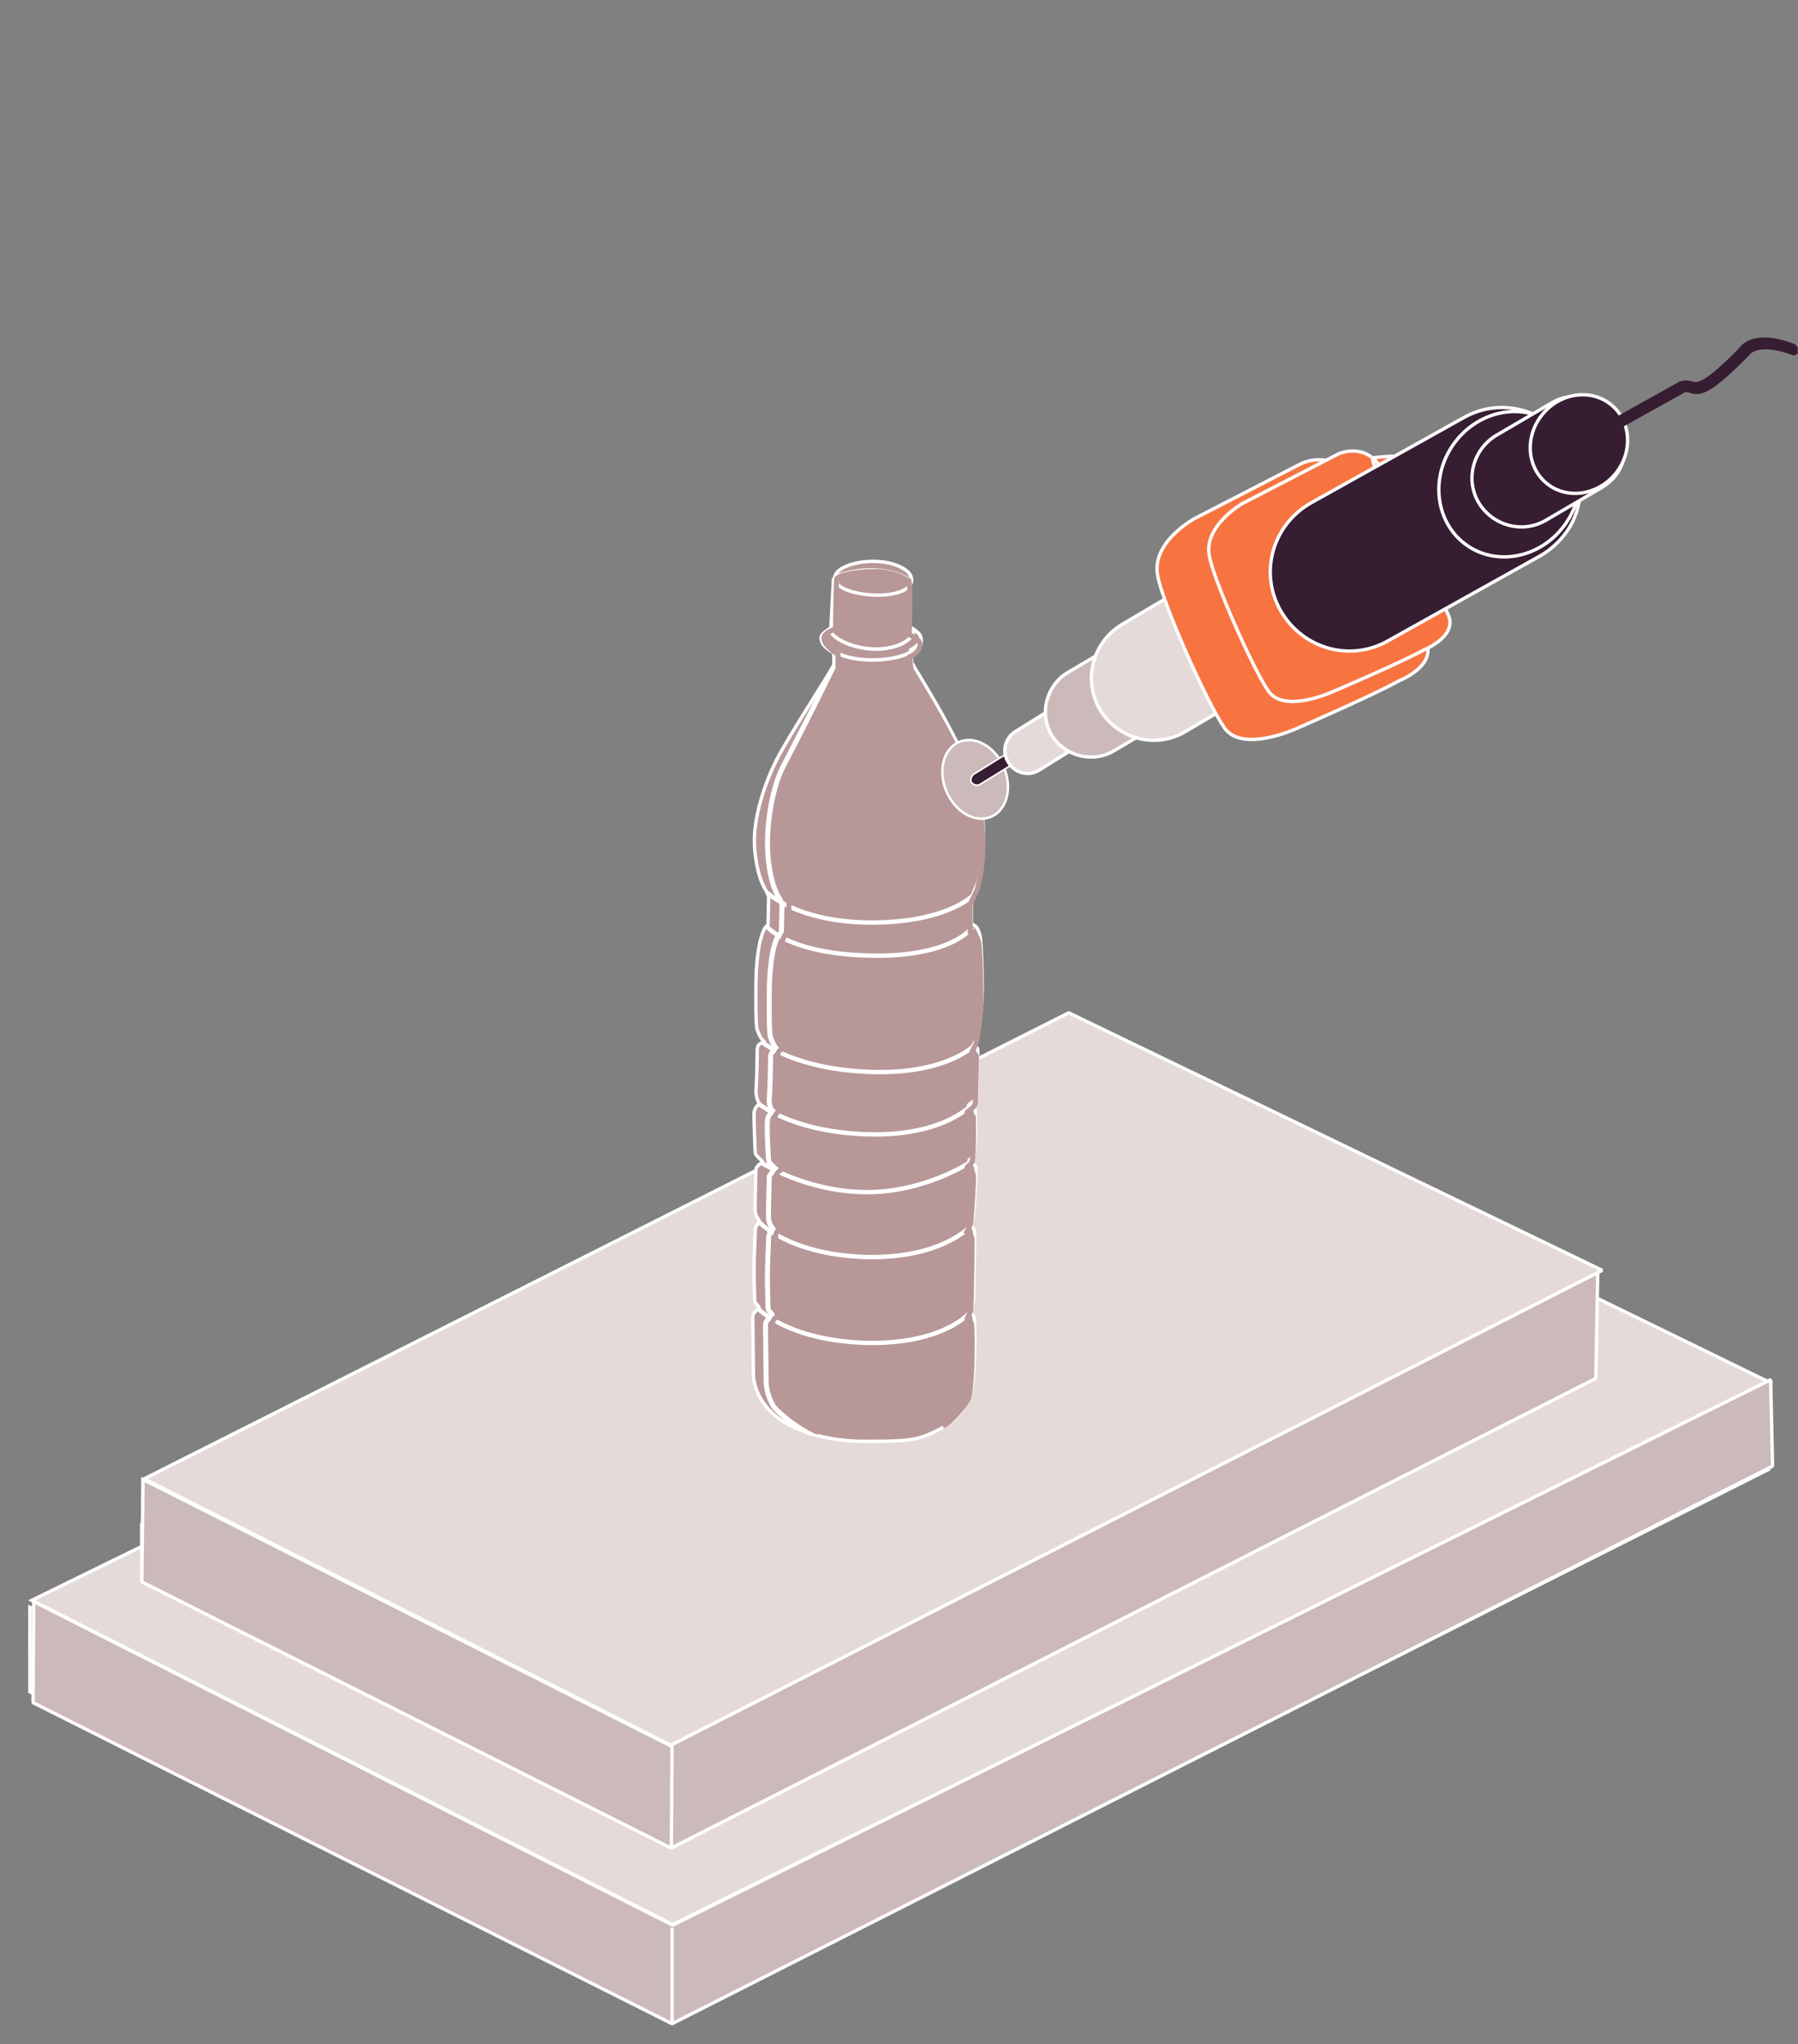 <?xml version="1.0" encoding="utf-8"?>
<!-- Generator: Adobe Illustrator 25.2.3, SVG Export Plug-In . SVG Version: 6.00 Build 0)  -->
<svg version="1.1" id="Layer_1" xmlns="http://www.w3.org/2000/svg" xmlns:xlink="http://www.w3.org/1999/xlink" x="0px" y="0px"
	 viewBox="0 0 282.8 321.5" style="enable-background:new 0 0 282.8 321.5;" xml:space="preserve">
<rect x="0" y="0" width="282.8" height="321.5" fill="#808080" stroke="none"/>
<style type="text/css">
	.st0{fill:none;stroke:#FFFFFF;stroke-width:0.525;stroke-linejoin:bevel;stroke-miterlimit:10;}
	.st1{fill:#CCB9B9;stroke:#FFFFFF;stroke-width:0.525;stroke-miterlimit:10;}
	.st2{fill:#E4DAD8;stroke:#FFFFFF;stroke-width:0.525;stroke-miterlimit:10;}
	.st3{fill:#CCB9B9;stroke:#FFFFFF;stroke-width:0.525;stroke-linejoin:bevel;stroke-miterlimit:10;}
	.st4{fill:#E4DAD8;stroke:#FFFFFF;stroke-width:0.525;stroke-linejoin:bevel;stroke-miterlimit:10;}
	.st5{fill:none;stroke:#FFFFFF;stroke-width:0.525;stroke-miterlimit:10;}
	.st6{fill:#F77441;stroke:#FFFFFF;stroke-width:0.561;stroke-miterlimit:10;}
	.st7{fill:#B79797;stroke:#FFFFFF;stroke-width:0.532;stroke-linejoin:bevel;stroke-miterlimit:10;}
	.st8{fill:none;stroke:#FFFFFF;stroke-width:0.561;stroke-miterlimit:10;}
	.st9{fill:#B79797;stroke:#FFFFFF;stroke-width:0.532;stroke-miterlimit:10;}
	.st10{fill:#F77441;stroke:#FFFFFF;stroke-width:0.685;stroke-miterlimit:10;}
	.st11{fill:none;stroke:#FFFFFF;stroke-width:0.691;stroke-miterlimit:10;}
	.st12{fill:none;stroke:#B79797;stroke-width:0.787;stroke-miterlimit:10;}
	.st13{fill:none;stroke:#FFFFFF;stroke-width:0.787;stroke-miterlimit:10;}
	.st14{fill:#CCB9B9;stroke:#FFFFFF;stroke-width:0.393;stroke-miterlimit:10;}
	.st15{fill:#361D32;stroke:#FFFFFF;stroke-width:0.263;stroke-miterlimit:10;}
	.st16{fill:#F77441;stroke:#FFFFFF;stroke-width:0.525;stroke-miterlimit:10;}
	.st17{fill:#361D32;stroke:#FFFFFF;stroke-width:0.525;stroke-miterlimit:10;}
	.st18{fill:#361D32;stroke:#FFFFFF;stroke-width:0.525;stroke-miterlimit:10;}
	.st19{fill:#361D32;stroke:#FFFFFF;stroke-width:0.525;stroke-miterlimit:10.001;}
	.st20{fill:#361D32;}
</style>
<g>
	<g>
		<g>
			<line class="st0" x1="105.4" y1="294.9" x2="105.3" y2="310.9"/>
			<polygon class="st1" points="22.3,247.4 106,290 248.1,218.4 248.4,201.9 169.2,165.8 22.3,239.8 			"/>
			<polygon class="st1" points="22.3,248.8 22.5,232.7 106.2,273.7 105.9,290 			"/>
			<polygon class="st1" points="4.7,252.8 4.7,266.1 106.5,317.5 278.2,231.1 278,217.3 106.4,302.8 			"/>
			<path class="st2" d="M22.7,232.6c0,0,83.4,41.1,83.5,40.9l142-71.7l-83.9-40.5L22.7,232.6z"/>
			<polygon class="st2" points="105.8,302.7 278.3,217.4 176.4,167.7 5,251.7 			"/>
			<polygon class="st1" points="22.3,247.4 105.7,290.6 251,216.8 251.3,200.3 169.2,165.8 22.3,239.8 			"/>
			<polygon class="st3" points="22.3,248.8 22.5,232.7 105.7,274.7 105.6,290.7 			"/>
			<polygon class="st3" points="5.3,251.9 5.2,267.8 105.7,318.3 278.8,230.6 278.5,217 105.8,302.8 			"/>
			<path class="st4" d="M22.7,232.6l82.8,41.9L252,199.8l-83.9-40.5L22.7,232.6z"/>
			<line class="st5" x1="105.7" y1="303.2" x2="105.7" y2="318.2"/>
		</g>
		<g>
			<g>
				<path class="st6" d="M129.2,100.3c0.6-1.7,4.2-3,8.3-2.9c4.1,0.1,7.5,1.6,7.4,3.4c0,1.8-2.7,2.6-7.6,2.7
					C132.5,103.6,129.1,100.7,129.2,100.3z"/>
				<path class="st7" d="M129.2,100.5c0.3,1.2,2,2,2,2s0,1.3,0,1.9c0,0.5-7.1,11.2-9.1,15.2c-1.6,3.2-3.8,9-3.4,13.9
					c0.4,4.8,1.8,6.6,1.8,6.6l0.4,0.9c0,0-0.1,4.2-0.1,4.5s-0.4-0.4-1.1,2s-0.8,6.1-0.8,7.1c0,0.9-0.1,6.5,0.2,7.4
					c0.3,0.8,0.7,1.6,1.1,1.8c0.3,0.2-1.1,0-1.1,1.3c0,1.4-0.1,5.5-0.2,6.5c0,1,0.4,1.9,0.6,2c0,0-0.9,0.5-0.9,1.6s0.1,4.8,0.2,6.2
					c0.1,0.4,1.2,1.3,1.2,1.3s-0.9,0.6-1.1,1.1c0,0-0.2,6.2-0.1,6.8c0,0.6,0.7,1.5,0.7,1.5s-0.7,0.7-0.7,1.3c0,0.5-0.2,4.1-0.2,6.2
					c0,2.1,0.1,4.3,0.1,4.9c0,0.6,0.7,0.8,0.7,1.3c0,0-1,0.6-1,1.3c0,0.6,0.1,8.8,0.1,8.8c0,0.2-0.2,3.8,3.6,6.9
					c2.3,1.9,7.5,4,14.3,3.9c6.8,0,8-0.2,11.2-1.8c3.3-1.6,4.4-4.1,5.1-6c0.7-1.9,0.7-10.7,0.5-11.8c0-0.3-0.7-0.6-0.7-0.8
					c0-0.2,0.6-0.7,0.6-1.8c0.1-0.9,0.2-9.2,0.2-10.4c0-1.2-0.8-1.5-0.8-1.5s0.5-0.8,0.6-1.6c0.1-0.6,0.5-6.5,0.4-7.2
					c0-0.7-1.1-1.2-1.1-1.3c0-0.1,0.7-0.5,0.8-0.9c0.3-1.2,0.2-6.2,0.2-6.2c0-0.2,0-0.7,0-0.8c-0.1-0.4-1.1-0.4-1.1-0.7
					s1.3-0.7,1.3-1.6s0.2-6.4,0.2-7.1s-0.7-0.5-0.7-0.9c0,0,0.6-1.1,0.6-1.3c0.3-1.1,0.7-3.8,0.8-7.2c0-3.3-0.2-7.6-0.3-8.3
					c-0.1-0.7-0.5-2.1-1.4-2.1c0-0.1,0-4.3,0-4.3l1-2.3c0,0,2.3-7.3-0.4-15.3c-2.7-8-9.9-18.9-10-19.3c0-0.4-0.2-2-0.2-2
					s1.5-0.6,1.6-1.8c0.1-1-1.7-1.5-1.7-1.8v-8.2c0,0-0.6,2.8-5.4,2.7c-5.7-0.1-6.6-2.2-6.6-2.2s-0.4,7.2-0.4,7.6
					C131,99.1,128.9,99.4,129.2,100.5z"/>
				<path class="st8" d="M130.9,98.9c-1.1,0.3,1.5,3,6.7,3.2c5.2,0,6.6-2.8,5.8-2.8"/>
				<path class="st8" d="M144.9,101.2c0,0-1.5,2.6-7.7,2.6s-7.9-2.9-7.9-2.9"/>
				<path class="st9" d="M131.3,90.9c0-1.6,3.3-2.7,6.4-2.6c3.2,0.1,5.7,1.4,5.7,2.9c0,1.6-2.6,2.5-5.8,2.4
					C134.5,93.5,131.2,92.5,131.3,90.9z"/>
				<path class="st10" d="M137.7,91.7"/>
				<path class="st10" d="M156.8,132.7"/>
				<path class="st11" d="M120,164c0,0,5.1,4.2,17,4.6c12.2,0.4,16.5-4.4,16.5-4.4"/>
				<path class="st11" d="M119.2,173.5c0,0,5.2,4.5,17.1,4.9c12.2,0.4,16.6-4.7,16.6-4.7"/>
				<path class="st11" d="M119.5,192.3c0,0,4.5,4.9,16.3,5.4c12.2,0.4,16.8-4.8,16.8-4.8"/>
				<path class="st11" d="M119.8,182.9c0,0,6.9,4.5,16.3,4.6c9.3,0.1,16.5-4.7,16.5-4.7"/>
				<path class="st11" d="M119.1,205.7c0,0,4.5,5,16.7,5.5c12.6,0.4,16.8-4.8,16.8-4.8"/>
				<path class="st11" d="M120.7,140.4c0,0,4.8,4.8,16.8,4.7c11.9-0.1,15.8-4.5,15.8-4.5"/>
				<path class="st11" d="M120.6,145.7c0,0,3.3,4.3,16.2,4.6c12.9,0.3,16.1-4.4,16.1-4.4"/>
			</g>
			<path class="st12" d="M148.3,224.3c1.3-0.5,3.7-3.6,4-4.3c0.7-1.9,0.7-10.7,0.5-11.8c0-0.3-0.7-0.6-0.7-0.8
				c0-0.2,0.6-0.7,0.6-1.8c0.1-0.9,0.2-9.2,0.2-10.4c0-1.2-0.8-1.5-0.8-1.5s0.5-0.8,0.6-1.6c0.1-0.6,0.5-6.5,0.4-7.2
				c0-0.7-1-1.2-1-1.3c0-0.1,0.7-0.5,0.8-0.9c0.3-1.2,0.2-6.2,0.2-6.2c0-0.2,0-0.7,0-0.8c-0.1-0.4-1-0.4-1-0.7
				c0-0.3,1.3-0.7,1.3-1.6c0-0.8,0.2-6.4,0.2-7.1s-0.7-0.5-0.7-0.9c0,0,0.6-1.1,0.6-1.3c0.3-1.1,0.7-3.8,0.8-7.2
				c0-3.3-0.2-7.6-0.3-8.3s-0.5-2.1-1.4-2.1c0-0.1,0-4.3,0-4.3l1.1-2.3c0,0,2.3-7.4-0.4-15.3c-2.7-8-9.9-18.9-10-19.3
				c-0.1-0.4-0.2-2-0.2-2s1.5-0.6,1.6-1.8c0.1-1.1-1.7-1.5-1.7-1.8c0,0,0.3-8.2-0.1-8.5"/>
			<path class="st13" d="M142.9,91.2c-5.2-2.9-11.3-0.5-11.3-0.5s-0.5,7.8-0.5,8.1c0,0.3-2,0.6-1.8,1.8s2,2,2,2s0,1.3,0,1.9
				c0,0.3-7.2,14.3-8.2,16.2c-1.6,3.2-2.7,9.1-2.3,14c0.4,4.8,1.8,6.6,1.8,6.6l0.4,0.9c0,0-0.1,4.2-0.1,4.5s-0.4-0.4-1.1,2
				s-0.8,6.1-0.8,7.1c0,0.9-0.1,6.5,0.2,7.4c0.3,0.8,0.7,1.6,1,1.8c0.3,0.2-1,0-1,1.3c0,1.4-0.1,5.5-0.2,6.5c-0.1,1.1,0.4,1.9,0.6,2
				c0,0-0.9,0.5-0.9,1.6c-0.1,1,0.1,4.8,0.2,6.2c0.1,0.4,1.2,1.3,1.2,1.3s-0.9,0.6-1.1,1.1c0,0-0.2,6.2-0.1,6.8
				c0,0.6,0.7,1.5,0.7,1.5s-0.7,0.7-0.7,1.3c0,0.5-0.2,4.1-0.2,6.2c0,2.1,0.1,4.3,0.1,4.9c0,0.6,0.7,0.8,0.7,1.3
				c0,0-1.1,0.6-1.1,1.3c0,0.6,0.1,8.8,0.1,8.8c0,0.1-0.1,2.1,1.3,4.3c0,0,2.5,2.7,5.8,4.1"/>
			<path class="st12" d="M143,91.5c-0.2-0.4-2.4-1.5-4.9-1.6c-2.6-0.1-6.4,0.5-6.5,1.2c-0.1,0.9-0.2,7.3-0.2,7.7
				c0,0.3-2,0.6-1.8,1.8c0.3,1.2,2.2,2.3,2.2,2.3v2.3c0,0-6.6,13.5-7.6,15.3c-1.6,3.2-2.7,9.1-2.3,14c0.4,4.8,1.8,6.6,1.8,6.6
				l0.4,0.9c0,0-0.1,4.2-0.1,4.5s-0.4-0.4-1.1,2c-0.6,2.4-0.8,6.1-0.8,7.1s-0.1,6.5,0.2,7.4c0.3,0.8,0.7,1.6,1.1,1.8
				c0.3,0.2-1.1,0-1.1,1.3c0,1.4-0.1,5.5-0.2,6.5c-0.1,1.1,0.4,1.9,0.6,2c0,0-0.9,0.5-0.9,1.6c-0.1,1.1,0.1,4.8,0.2,6.2
				c0.1,0.4,1.2,1.3,1.2,1.3s-0.9,0.6-1.1,1.1c0,0-0.2,6.2-0.1,6.8c0.1,0.6,0.7,1.5,0.7,1.5s-0.7,0.7-0.7,1.3c0,0.5-0.2,4.1-0.2,6.2
				c0,2.1,0.1,4.3,0.1,4.9c0,0.6,0.7,0.8,0.7,1.3c0,0-1.1,0.6-1.1,1.3c0,0.6,0.1,8.8,0.1,8.8c0,0.1-0.1,2.1,1.3,4.3
				c0,0,2.5,2.7,5.8,4.1"/>
		</g>
	</g>
	<g>
		
			<ellipse transform="matrix(0.918 -0.395 0.395 0.918 -35.962 70.667)" class="st14" cx="153.5" cy="122.6" rx="4.9" ry="6.4"/>
		<g>
			<path class="st15" d="M160.7,119.3c-0.1,0.1-0.2,0.2-0.3,0.2l-6.3,3.9c-0.4,0.2-0.9,0.1-1.3-0.3c-0.2-0.4-0.1-0.9,0.3-1.3
				l6.3-3.9c0.4-0.2,0.9-0.1,1.3,0.3C160.9,118.6,160.9,119,160.7,119.3z"/>
		</g>
		<g>
			<path class="st2" d="M170.7,116.3c-0.3,0.4-0.6,0.7-1.1,1l-6.1,3.8c-1.7,1.1-3.9,0.5-4.9-1.2c-1.1-1.7-0.5-3.9,1.2-4.9l6.1-3.8
				c1.7-1,3.9-0.5,4.9,1.2C171.5,113.6,171.4,115.1,170.7,116.3z"/>
		</g>
		<g>
			<path class="st1" d="M190.2,108.5c-0.5,0.8-1.4,1.6-2.3,2.1l-12.7,7.5c-3.4,2-7.8,0.8-9.8-2.5c-2-3.4-0.8-7.8,2.5-9.8l12.7-7.5
				c3.4-2,7.8-0.8,9.8,2.5C191.9,103.4,191.7,106.3,190.2,108.5z"/>
		</g>
		<g>
			<path class="st2" d="M200.5,105.7c-0.8,1.2-1.9,2.2-3.1,2.9l-11,6.5c-4.6,2.7-10.6,1.2-13.4-3.5c-2.7-4.6-1.2-10.6,3.5-13.4
				l11-6.5c4.6-2.7,10.6-1.2,13.4,3.5C202.8,98.7,202.5,102.6,200.5,105.7z"/>
		</g>
		<g>
			<path class="st16" d="M225.8,88.8c-1.7,2.5-3.7,8.1-1.6,12c2,3.9-4.2,6.3-4.2,6.3c-4.1,2.3-16.1,7.5-16.1,7.5s-8.5,3.9-11.3-0.1
				s-9.8-19.8-10.5-23.9c-1.1-5.4,5.9-9.1,5.9-9.1l16.7-8.6c1.3-0.6,6.3-2.1,8.6,4.3c2.2,6.4-3.4-3.5-2.2-3.7c8-1,12.8,0.4,16.9,7.9
				C231.8,88.1,230,82.7,225.8,88.8z"/>
		</g>
		<g>
			<path class="st16" d="M229.2,85.8c-1.5,2.2-3.3,7.1-1.5,10.7c1.8,3.5-3.7,5.7-3.7,5.7c-3.6,2-14.4,6.6-14.4,6.6
				s-7.6,3.5-10.1-0.1c-2.5-3.6-8.7-17.7-9.3-21.3c-0.9-4.7,5.2-8.2,5.2-8.2l14.9-7.7c1.1-0.6,5.7-1.9,7.7,3.8c2,5.7-2.9-3.2-2-3.3
				c7-0.9,11.3,0.4,15,7C234.5,85.1,232.8,80.4,229.2,85.8z"/>
		</g>
		<g>
			<path class="st17" d="M246.5,83.5c-1.1,1.6-2.5,2.9-4.2,3.9l-24,13.4c-6,3.4-13.5,1.2-16.9-4.8c-3.4-6-1.2-13.5,4.8-16.9l24-13.4
				c6-3.4,13.5-1.2,16.9,4.8C249.3,74.8,249,79.9,246.5,83.5z"/>
		</g>
		
			<ellipse transform="matrix(0.56 -0.829 0.829 0.56 41.347 230.209)" class="st18" cx="237.3" cy="76.2" rx="11.7" ry="10.8"/>
		<g>
			<path class="st17" d="M254.4,74.4c-0.6,0.9-1.5,1.7-2.5,2.3l-8.7,5.1c-3.7,2.2-8.4,0.9-10.6-2.7c-2.2-3.7-0.9-8.4,2.7-10.6
				l8.7-5.1c3.7-2.2,8.4-0.9,10.6,2.7C256.2,68.8,255.9,72.1,254.4,74.4z"/>
		</g>
		<ellipse transform="matrix(0.645 -0.764 0.764 0.645 34.72 214.536)" class="st19" cx="248.4" cy="69.9" rx="8" ry="7.4"/>
		<g>
			<path class="st20" d="M282.8,55.5c-0.2,0.3-0.6,0.5-1,0.3c-5.5-2-6.7,0.1-6.7,0.1l-0.1,0.1l-0.1,0.1c-6,6.1-7.5,6.2-9.1,5.7
				c-0.3-0.1-0.5-0.2-0.8-0.1l-15.4,8.6c-0.4,0.2-0.9,0.1-1.3-0.3c-0.2-0.4-0.1-0.9,0.3-1.3l15.6-8.7c0.9-0.3,1.6-0.1,2,0
				c0.7,0.2,1.7,0.5,7.2-5.1c0.5-0.7,2.5-3.2,8.8-0.8c0.4,0.2,0.7,0.6,0.5,1.2C282.8,55.4,282.8,55.5,282.8,55.5z"/>
		</g>
	</g>
</g>
</svg>
